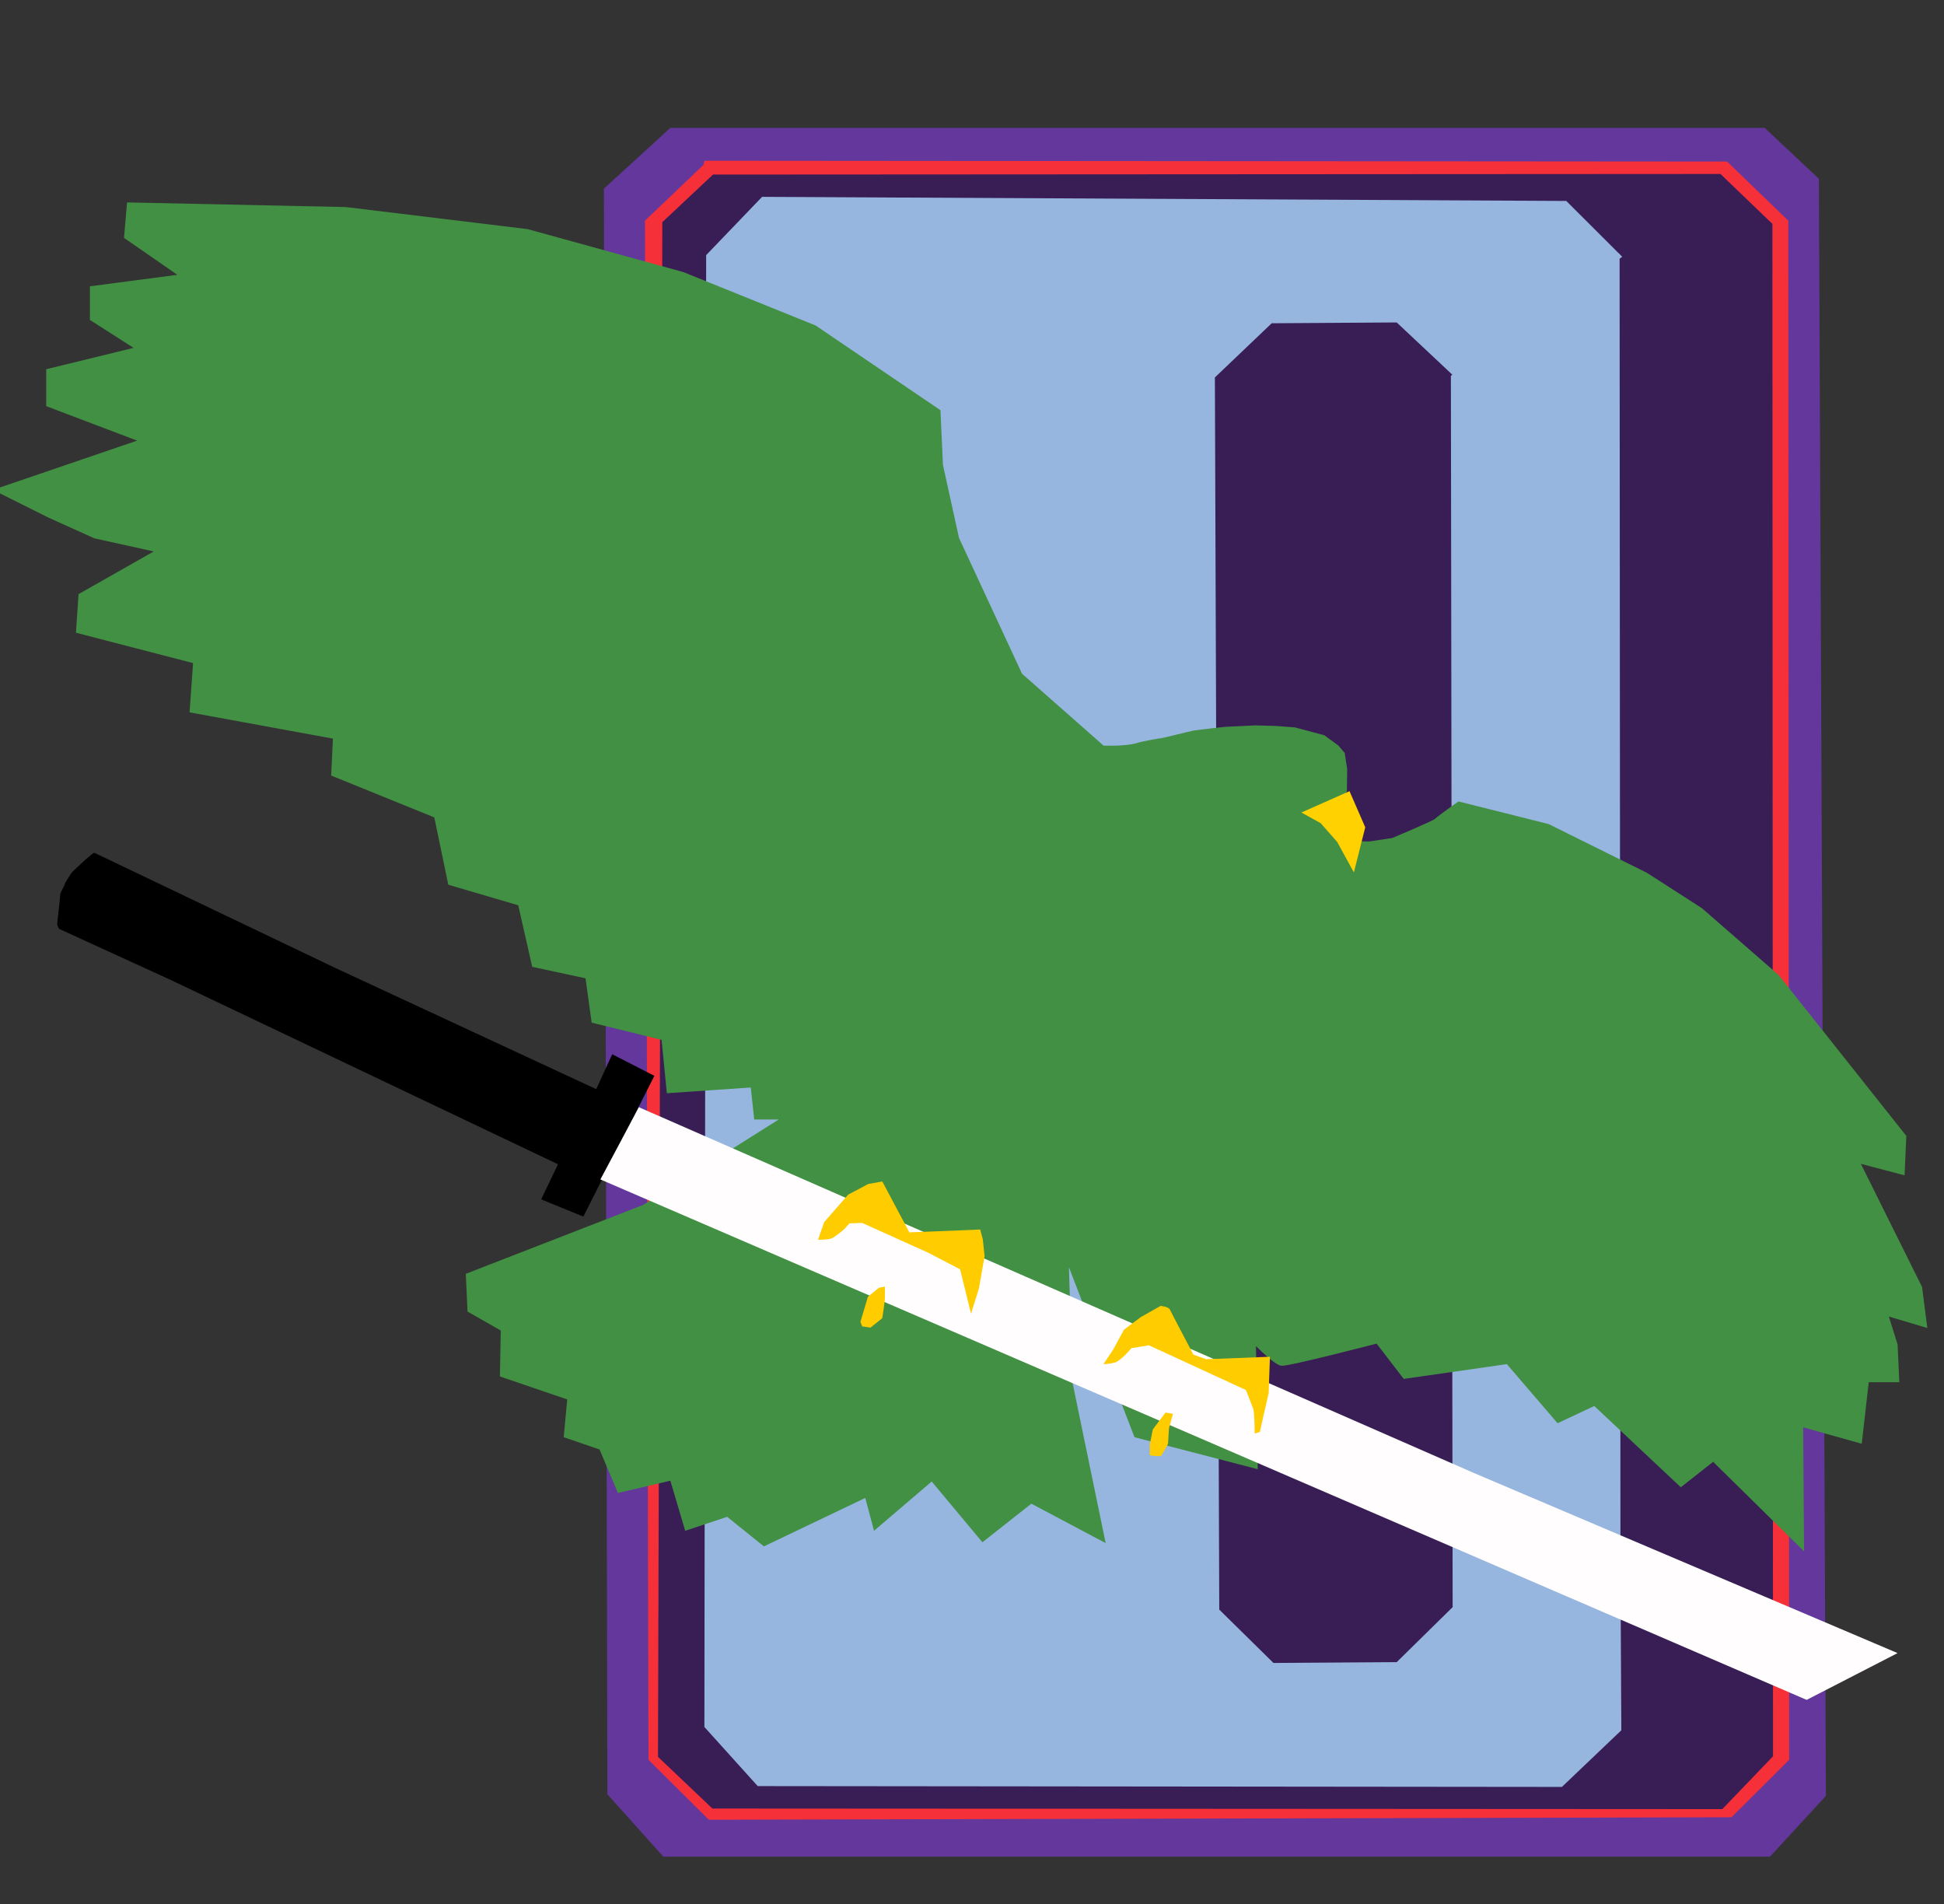 <?xml version="1.0" encoding="UTF-8" standalone="no"?>
<svg
   id="svg4444"
   width="231.98"
   height="227.16"
   viewBox="0 0 231.98 227.16"
   version="1.1"
   sodipodi:docname="PIP_tortuga.svg"
   xml:space="preserve"
   inkscape:export-filename="PIP_ClanjadeFalcon.svg"
   inkscape:export-xdpi="96"
   inkscape:export-ydpi="96"
   xmlns:inkscape="http://www.inkscape.org/namespaces/inkscape"
   xmlns:sodipodi="http://sodipodi.sourceforge.net/DTD/sodipodi-0.dtd"
   xmlns="http://www.w3.org/2000/svg"
   xmlns:svg="http://www.w3.org/2000/svg"><rect x="0" y="0" width="231.98" height="227.16" fill="#333333" stroke="none"/><sodipodi:namedview
     id="namedview13"
     pagecolor="#505050"
     bordercolor="#ffffff"
     borderopacity="1"
     inkscape:showpageshadow="0"
     inkscape:pageopacity="0"
     inkscape:pagecheckerboard="1"
     inkscape:deskcolor="#505050"
     showgrid="false" /><defs
     id="defs4"><style
       id="style2">
      .cls-1 {
        stroke-width: 0px;
      }
    </style></defs><g
     inkscape:groupmode="layer"
     id="layer1"
     inkscape:label="Layer 1"><path
       style="display:inline;fill:#63379b;fill-opacity:1;stroke:none;stroke-width:0.358px;stroke-linecap:butt;stroke-linejoin:miter;stroke-opacity:1"
       d="m 79.991,15.257 -7.927,7.247 0.417,191.562 6.676,7.443 H 211.21 l 6.676,-7.247 -0.834,-192.933 -6.467,-6.072 z"
       id="path34724" /></g><g
     inkscape:groupmode="layer"
     id="layer5"
     inkscape:label="Layer 2"
     style="display:inline"><path
       style="display:inline;fill:#f53039;fill-opacity:1;stroke:none;stroke-width:0.358px;stroke-linecap:butt;stroke-linejoin:miter;stroke-opacity:1"
       d="m 83.955,19.664 -6.989,6.66 0.417,183.629 7.197,7.149 122.04,-0.294 6.884,-6.855 -0.104,-183.629 -7.302,-7.051 -122.04,-0.098 z"
       id="path36383" /></g><g
     inkscape:groupmode="layer"
     id="layer6"
     inkscape:label="Layer 3"
     style="display:inline;fill:#000000;fill-opacity:0"><path
       style="display:inline;fill:#391e55;fill-opacity:1;stroke:none;stroke-width:0.358px;stroke-linecap:butt;stroke-linejoin:miter;stroke-opacity:1"
       d="m 85.084,20.825 -6.048,5.679 -0.516,183.099 6.491,6.163 120.518,0.069 6.048,-6.302 -0.074,-182.822 -6.196,-5.956 z"
       id="path43095" /></g><g
     inkscape:groupmode="layer"
     id="layer7"
     inkscape:label="Layer 4"><path
       style="display:inline;fill:#96b6df;fill-opacity:1;stroke:none;stroke-width:0.358px;stroke-linecap:butt;stroke-linejoin:miter;stroke-opacity:1"
       d="m 84.267,30.437 6.676,-6.953 95.963,0.49 6.676,6.66 -19.923,14.397 -6.989,-6.562 -14.916,0.098 -6.78,6.464 0.522,147.001 6.467,6.366 14.707,-0.098 6.676,-6.562 -0.209,-146.903 20.131,-14.592 0.104,156.795 0.104,19.391 -7.093,6.758 -95.963,-0.098 -6.363,-7.051 z"
       id="path44555" /></g><g
     inkscape:groupmode="layer"
     id="layer8"
     inkscape:label="Layer 5"
     style="display:inline"><path
       style="fill:#429043;fill-opacity:1;stroke:none;stroke-width:0.358px;stroke-linecap:butt;stroke-linejoin:miter;stroke-opacity:1"
       d="m 14.799,28.38 6.363,4.407 -10.431,1.371 v 4.015 l 5.215,3.33 -10.431,2.546 v 4.407 l 10.848,4.113 -17.211,5.876 6.676,3.33 5.424,2.448 7.093,1.567 -8.97,5.093 -0.313,4.603 13.977,3.624 -0.417,5.876 17.106,3.134 -0.209,4.407 12.308,4.995 1.669,8.031 8.345,2.448 1.669,7.345 6.363,1.371 0.73,5.289 8.345,2.057 0.626,6.366 10.014,-0.686 0.417,3.819 h 2.921 l -16.168,10.185 -21.174,8.227 0.209,4.505 3.964,2.253 -0.104,5.484 8.032,2.742 -0.417,4.505 4.277,1.469 2.19,5.191 6.258,-1.469 1.773,5.974 5.007,-1.665 4.381,3.526 12.1,-5.778 1.043,3.917 6.884,-5.876 6.05,7.247 5.841,-4.603 8.866,4.701 -3.964,-19.195 -0.417,-13.711 7.823,20.273 14.707,3.819 -0.209,-14.69 c 0,0 2.19,2.253 3.025,2.35 0.834,0.098 11.37,-2.644 11.37,-2.644 l 3.234,4.211 12.308,-1.763 6.05,7.051 4.381,-2.057 10.326,9.696 3.859,-3.036 10.848,10.675 -0.104,-14.788 6.989,1.959 0.834,-7.345 h 3.651 l -0.209,-4.505 -1.043,-3.33 4.59,1.371 -0.626,-4.897 -7.302,-14.69 5.215,1.371 0.209,-4.701 -15.241,-19.2 -9.146,-7.964 -6.564,-4.224 -11.727,-5.817 -10.768,-2.701 -1.254,0.9 c 0,0 -1.254,0.9 -1.549,1.177 -0.295,0.277 -5.089,2.285 -5.089,2.285 l -2.729,0.416 c 0,0 -2.766,0.035 -2.84,-0.485 -0.074,-0.519 -0.553,-3.982 -0.553,-3.982 l 0.701,-1.524 0.037,-2.632 -0.295,-1.939 -0.774,-0.9 -1.66,-1.212 -3.503,-0.935 -2.25,-0.173 c 0,0 -2.323,-0.069 -2.471,-0.069 -0.148,0 -3.614,0.173 -3.614,0.173 0,0 -3.43,0.381 -3.798,0.45 -0.369,0.069 -3.651,0.9 -3.798,0.9 -0.148,0 -2.176,0.346 -2.95,0.589 -0.774,0.242 -2.323,0.312 -2.692,0.312 -0.369,0 -1.254,0 -1.254,0 L 121.962,80.38 114.439,64.176 112.522,55.45 112.227,48.94 97.328,38.83 81.544,32.459 62.957,27.334 41.273,24.703 15.163,24.149 Z"
       id="path45061" /></g><g
     inkscape:groupmode="layer"
     id="layer9"
     inkscape:label="Layer 6"
     style="display:inline"><path
       style="fill:#ffd100;fill-opacity:1;stroke:none;stroke-width:0.358px;stroke-linecap:butt;stroke-linejoin:miter;stroke-opacity:1"
       d="m 155.301,96.935 5.737,-2.546 1.878,4.309 -1.356,5.386 -1.982,-3.624 -1.982,-2.253 z"
       id="path47548" /><path
       style="fill:#000000;fill-opacity:1;stroke:none;stroke-width:0.358px;stroke-linecap:butt;stroke-linejoin:miter;stroke-opacity:1"
       d="m 11.07,101.832 -0.834,0.686 c 0,0 -1.565,1.445 -1.643,1.542 -0.078,0.098 -0.834,1.224 -0.861,1.42 -0.026,0.196 -0.548,0.979 -0.548,1.273 0,0.294 -0.365,3.428 -0.365,3.526 0,0.098 0.235,0.539 0.235,0.539 l 13.377,6.121 46.156,21.962 -2.008,4.187 5.033,2.057 8.475,-16.796 -5.033,-2.571 -1.904,4.162 L 40.041,115.494 11.252,101.734 Z"
       id="path50525" /><path
       style="fill:#fffdfd;fill-opacity:1;stroke:none;stroke-width:0.358px;stroke-linecap:butt;stroke-linejoin:miter;stroke-opacity:1"
       d="m 76.236,132.094 99.51,43.581 50.694,21.546 -10.848,5.582 -143.945,-62.091 z"
       id="path51984" /></g><g
     inkscape:groupmode="layer"
     id="layer10"
     inkscape:label="Layer 7"
     style="display:inline"><path
       style="fill:#ffcc00;fill-opacity:1;stroke:none;stroke-width:0.358px;stroke-linecap:butt;stroke-linejoin:miter;stroke-opacity:1"
       d="m 97.619,147.911 0.73,-2.106 2.868,-3.281 2.399,-1.273 1.669,-0.294 3.234,6.072 8.449,-0.343 0.313,1.175 0.209,2.008 -0.678,3.868 -0.939,2.987 -1.304,-5.289 -3.755,-1.959 -7.927,-3.575 -1.512,0.049 -0.678,0.735 c 0,0 -1.095,0.93 -1.512,1.077 -0.417,0.147 -1.565,0.147 -1.565,0.147 z"
       id="path56411" /><path
       style="fill:#ffcc00;fill-opacity:1;stroke:none;stroke-width:0.358px;stroke-linecap:butt;stroke-linejoin:miter;stroke-opacity:1"
       d="m 104.868,153.64 -1.304,1.077 -0.887,2.987 0.209,0.539 0.991,0.147 1.408,-1.126 c 0,0 0.313,-2.008 0.313,-2.448 0,-0.441 0,-0.686 0,-0.881 0,-0.196 0,-0.441 0,-0.441 z"
       id="path56413" /><path
       style="fill:#ffcc00;fill-opacity:1;stroke:none;stroke-width:0.358px;stroke-linecap:butt;stroke-linejoin:miter;stroke-opacity:1"
       d="m 131.675,162.748 1.147,-1.714 1.304,-2.399 2.034,-1.518 2.347,-1.322 c 0,0 0.939,0.098 1.095,0.441 0.156,0.343 2.816,5.386 2.816,5.386 l 1.512,0.539 7.614,-0.294 -0.156,4.358 -0.678,2.938 -0.365,1.665 -0.626,0.196 c 0,0 0,-2.399 -0.156,-2.889 -0.156,-0.49 -0.887,-2.301 -0.887,-2.301 l -11.578,-5.337 -2.086,0.343 c 0,0 -1.252,1.518 -1.982,1.714 -0.73,0.196 -1.356,0.196 -1.356,0.196 z"
       id="path56415" /><path
       style="fill:#ffcc00;fill-opacity:1;stroke:none;stroke-width:0.358px;stroke-linecap:butt;stroke-linejoin:miter;stroke-opacity:1"
       d="m 139.081,168.526 -1.512,2.008 -0.365,1.812 v 1.273 c 0,0 1.304,0.245 1.408,0 0.104,-0.245 0.782,-1.224 0.782,-1.469 0,-0.245 0.104,-1.763 0.104,-1.763 l 0.469,-1.714 z"
       id="path56417" /></g></svg>
